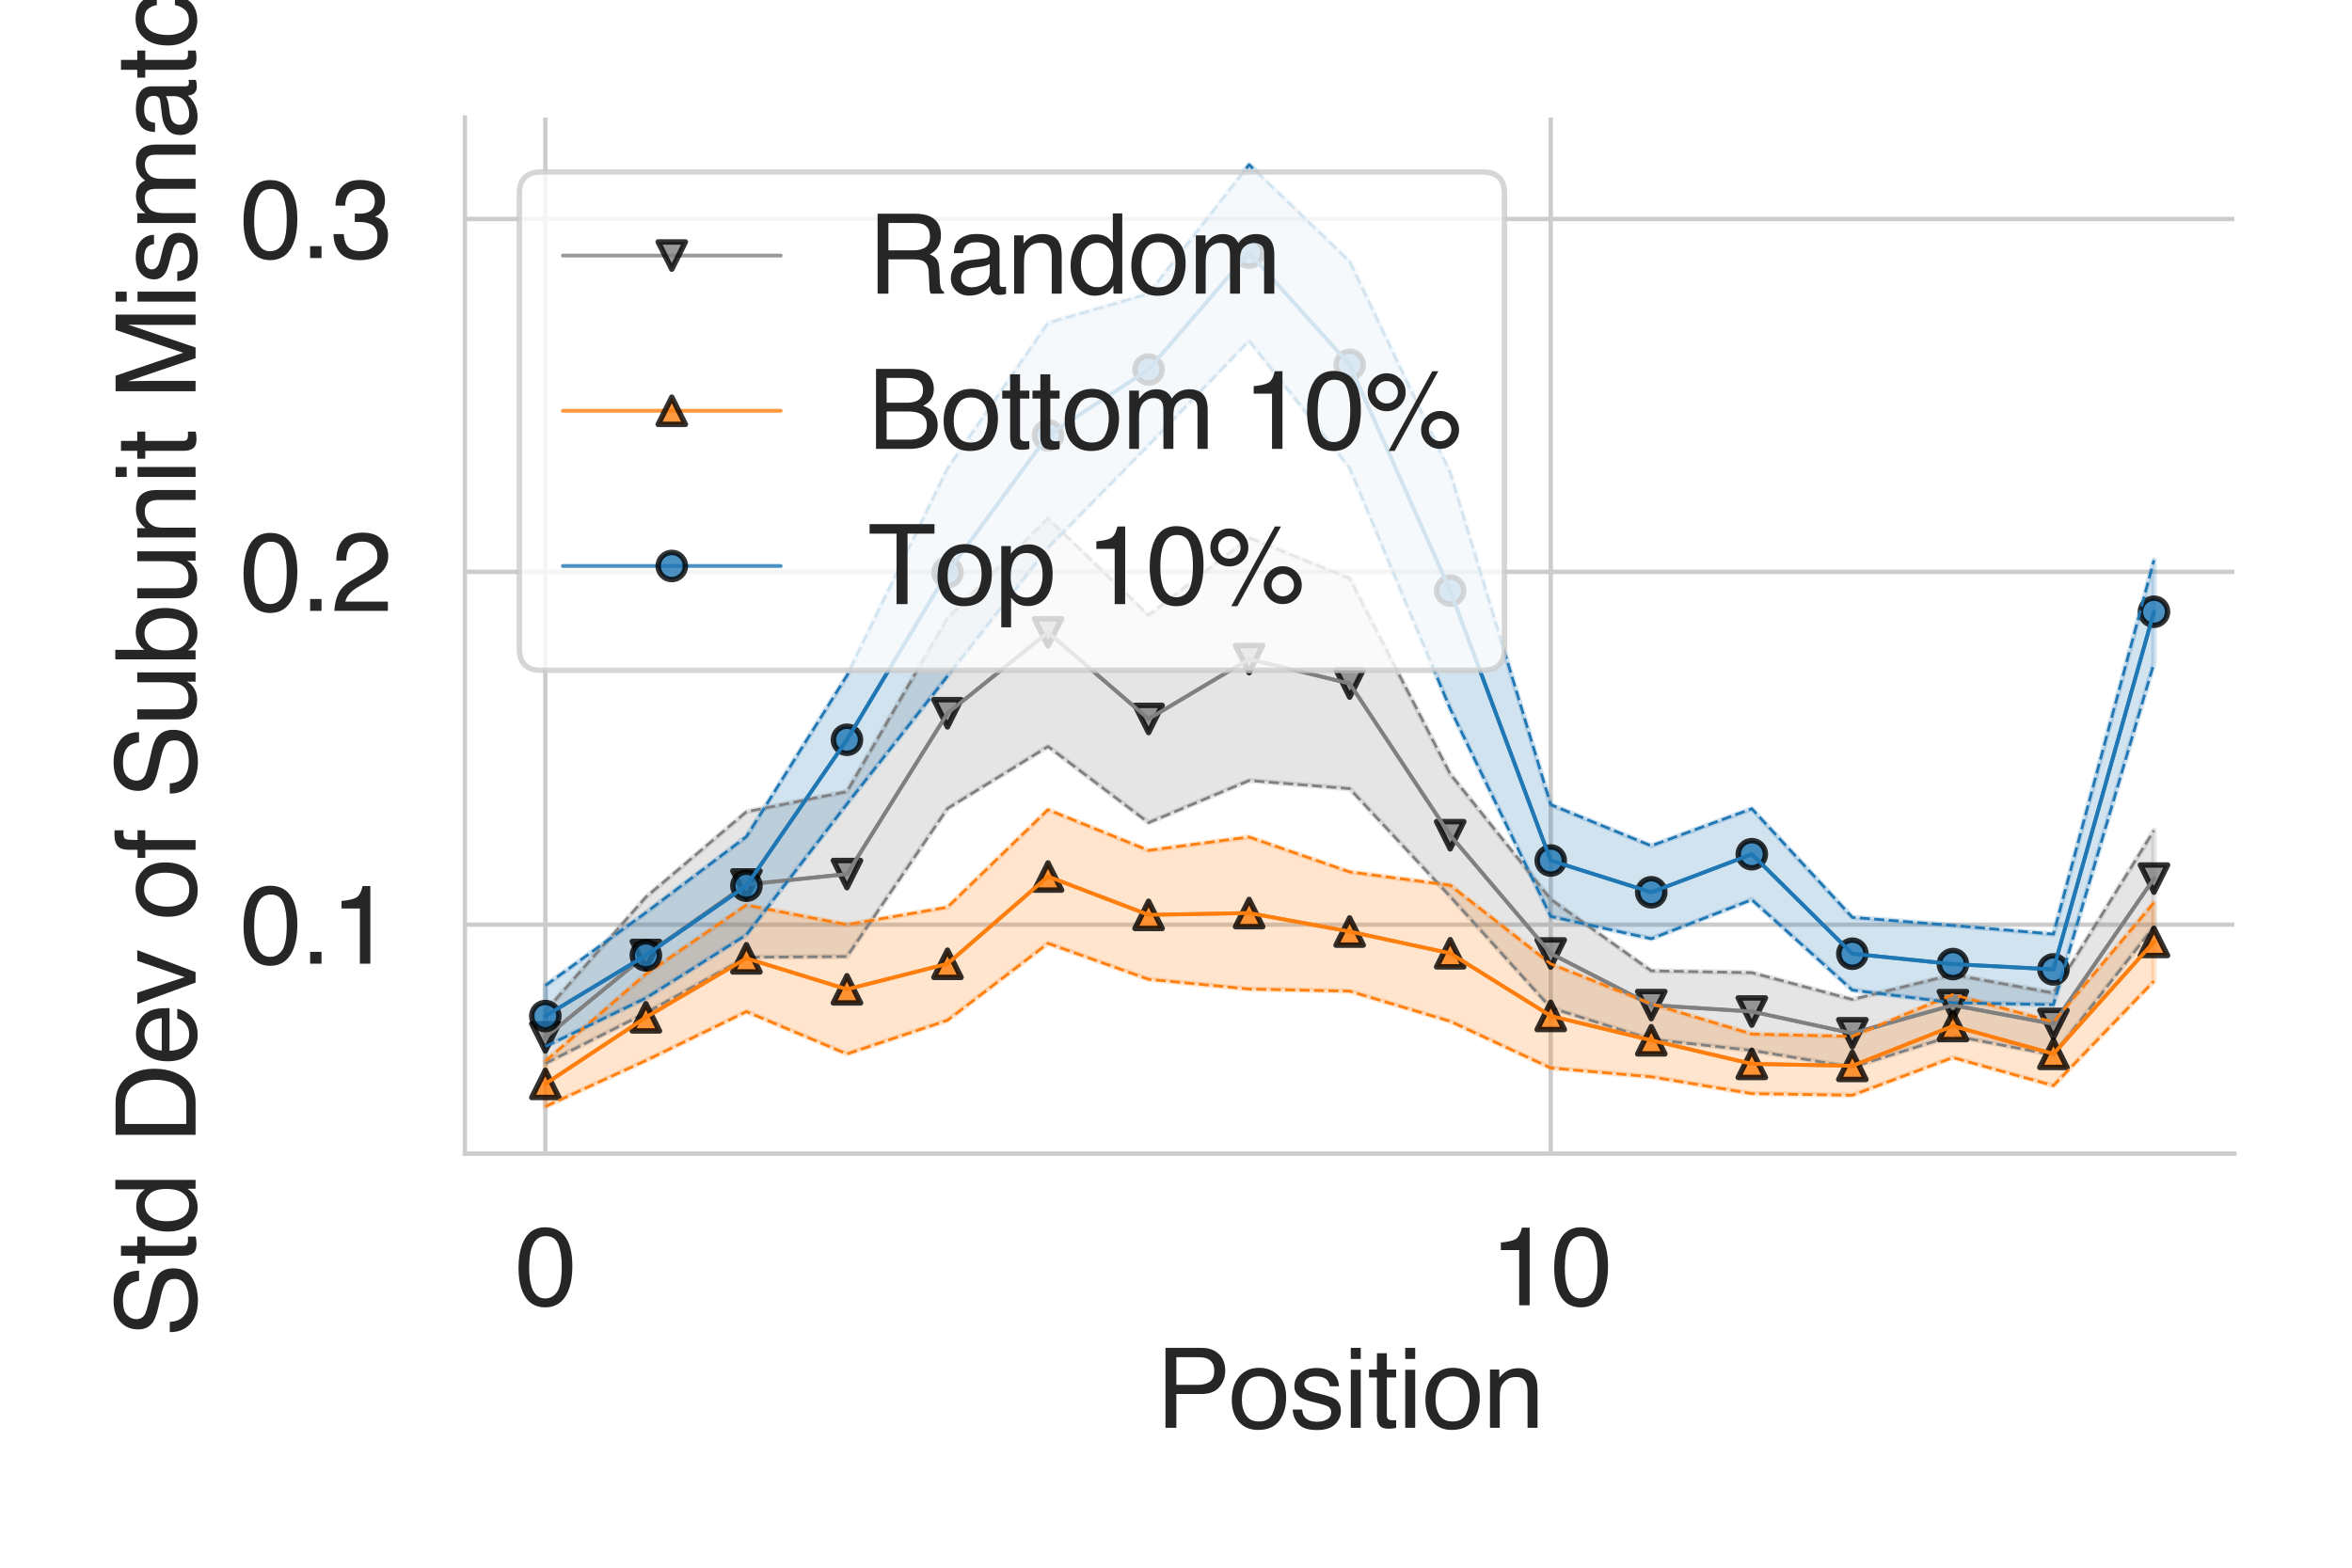 <?xml version="1.0" encoding="utf-8" standalone="no"?>
<!DOCTYPE svg PUBLIC "-//W3C//DTD SVG 1.1//EN"
  "http://www.w3.org/Graphics/SVG/1.1/DTD/svg11.dtd">
<svg height="288pt" version="1.1" viewBox="0 0 432 288" width="432pt" xmlns="http://www.w3.org/2000/svg" xmlns:xlink="http://www.w3.org/1999/xlink">
 <defs>
  <style type="text/css">*{stroke-linecap:butt;stroke-linejoin:round;}</style>
 </defs>
 <g id="figure_1">
  <g id="patch_1">
   <path d="M 0 288 
L 432 288 
L 432 0 
L 0 0 
z
" style="fill:#ffffff;"/>
  </g>
  <g id="axes_1">
   <g id="patch_2">
    <path d="M 85.39 211.94 
L 410.4 211.94 
L 410.4 21.6 
L 85.39 21.6 
z
" style="fill:#ffffff;"/>
   </g>
   <g id="matplotlib.axis_1">
    <g id="xtick_1">
     <g id="line2d_1">
      <path clip-path="url(#pc16268fd46)" d="M 100.163 211.94 
L 100.163 21.6 
" style="fill:none;stroke:#cccccc;stroke-linecap:round;stroke-width:0.8;"/>
     </g>
     <g id="text_1">
      <!-- 0 -->
      <g style="fill:#262626;" transform="translate(94.602 239.787)scale(0.2 -0.2)">
       <defs>
        <path d="M 1731 4475 
Q 2600 4475 2988 3759 
Q 3288 3206 3288 2244 
Q 3288 1331 3016 734 
Q 2622 -122 1728 -122 
Q 922 -122 528 578 
Q 200 1163 200 2147 
Q 200 2909 397 3456 
Q 766 4475 1731 4475 
z
M 1725 391 
Q 2163 391 2422 778 
Q 2681 1166 2681 2222 
Q 2681 2984 2493 3476 
Q 2306 3969 1766 3969 
Q 1269 3969 1039 3501 
Q 809 3034 809 2125 
Q 809 1441 956 1025 
Q 1181 391 1725 391 
z
" id="Helvetica-30" transform="scale(0.016)"/>
       </defs>
       <use xlink:href="#Helvetica-30"/>
      </g>
     </g>
    </g>
    <g id="xtick_2">
     <g id="line2d_2">
      <path clip-path="url(#pc16268fd46)" d="M 284.828 211.94 
L 284.828 21.6 
" style="fill:none;stroke:#cccccc;stroke-linecap:round;stroke-width:0.8;"/>
     </g>
     <g id="text_2">
      <!-- 10 -->
      <g style="fill:#262626;" transform="translate(273.706 239.787)scale(0.2 -0.2)">
       <defs>
        <path d="M 613 3169 
L 613 3600 
Q 1222 3659 1462 3798 
Q 1703 3938 1822 4456 
L 2266 4456 
L 2266 0 
L 1666 0 
L 1666 3169 
L 613 3169 
z
" id="Helvetica-31" transform="scale(0.016)"/>
       </defs>
       <use xlink:href="#Helvetica-31"/>
       <use x="55.615" xlink:href="#Helvetica-30"/>
      </g>
     </g>
    </g>
    <g id="text_3">
     <!-- Position -->
     <g style="fill:#262626;" transform="translate(212.32 262.303)scale(0.2 -0.2)">
      <defs>
       <path d="M 547 4591 
L 2613 4591 
Q 3225 4591 3600 4245 
Q 3975 3900 3975 3275 
Q 3975 2738 3640 2339 
Q 3306 1941 2613 1941 
L 1169 1941 
L 1169 0 
L 547 0 
L 547 4591 
z
M 3347 3272 
Q 3347 3778 2972 3959 
Q 2766 4056 2406 4056 
L 1169 4056 
L 1169 2466 
L 2406 2466 
Q 2825 2466 3086 2644 
Q 3347 2822 3347 3272 
z
" id="Helvetica-50" transform="scale(0.016)"/>
       <path d="M 1741 363 
Q 2300 363 2508 786 
Q 2716 1209 2716 1728 
Q 2716 2197 2566 2491 
Q 2328 2953 1747 2953 
Q 1231 2953 997 2559 
Q 763 2166 763 1609 
Q 763 1075 997 719 
Q 1231 363 1741 363 
z
M 1763 3444 
Q 2409 3444 2856 3012 
Q 3303 2581 3303 1744 
Q 3303 934 2909 406 
Q 2516 -122 1688 -122 
Q 997 -122 590 345 
Q 184 813 184 1600 
Q 184 2444 612 2944 
Q 1041 3444 1763 3444 
z
M 1744 3428 
L 1744 3428 
z
" id="Helvetica-6f" transform="scale(0.016)"/>
       <path d="M 747 1050 
Q 772 769 888 619 
Q 1100 347 1625 347 
Q 1938 347 2175 483 
Q 2413 619 2413 903 
Q 2413 1119 2222 1231 
Q 2100 1300 1741 1391 
L 1294 1503 
Q 866 1609 663 1741 
Q 300 1969 300 2372 
Q 300 2847 642 3140 
Q 984 3434 1563 3434 
Q 2319 3434 2653 2991 
Q 2863 2709 2856 2384 
L 2325 2384 
Q 2309 2575 2191 2731 
Q 1997 2953 1519 2953 
Q 1200 2953 1036 2831 
Q 872 2709 872 2509 
Q 872 2291 1088 2159 
Q 1213 2081 1456 2022 
L 1828 1931 
Q 2434 1784 2641 1647 
Q 2969 1431 2969 969 
Q 2969 522 2630 197 
Q 2291 -128 1597 -128 
Q 850 -128 539 211 
Q 228 550 206 1050 
L 747 1050 
z
M 1578 3428 
L 1578 3428 
z
" id="Helvetica-73" transform="scale(0.016)"/>
       <path d="M 413 3331 
L 984 3331 
L 984 0 
L 413 0 
L 413 3331 
z
M 413 4591 
L 984 4591 
L 984 3953 
L 413 3953 
L 413 4591 
z
" id="Helvetica-69" transform="scale(0.016)"/>
       <path d="M 525 4281 
L 1094 4281 
L 1094 3347 
L 1628 3347 
L 1628 2888 
L 1094 2888 
L 1094 703 
Q 1094 528 1213 469 
Q 1278 434 1431 434 
Q 1472 434 1519 436 
Q 1566 438 1628 444 
L 1628 0 
Q 1531 -28 1426 -40 
Q 1322 -53 1200 -53 
Q 806 -53 665 148 
Q 525 350 525 672 
L 525 2888 
L 72 2888 
L 72 3347 
L 525 3347 
L 525 4281 
z
" id="Helvetica-74" transform="scale(0.016)"/>
       <path d="M 413 3347 
L 947 3347 
L 947 2872 
Q 1184 3166 1450 3294 
Q 1716 3422 2041 3422 
Q 2753 3422 3003 2925 
Q 3141 2653 3141 2147 
L 3141 0 
L 2569 0 
L 2569 2109 
Q 2569 2416 2478 2603 
Q 2328 2916 1934 2916 
Q 1734 2916 1606 2875 
Q 1375 2806 1200 2600 
Q 1059 2434 1017 2257 
Q 975 2081 975 1753 
L 975 0 
L 413 0 
L 413 3347 
z
M 1734 3428 
L 1734 3428 
z
" id="Helvetica-6e" transform="scale(0.016)"/>
      </defs>
      <use xlink:href="#Helvetica-50"/>
      <use x="66.699" xlink:href="#Helvetica-6f"/>
      <use x="122.314" xlink:href="#Helvetica-73"/>
      <use x="172.314" xlink:href="#Helvetica-69"/>
      <use x="194.531" xlink:href="#Helvetica-74"/>
      <use x="222.314" xlink:href="#Helvetica-69"/>
      <use x="244.531" xlink:href="#Helvetica-6f"/>
      <use x="300.146" xlink:href="#Helvetica-6e"/>
     </g>
    </g>
   </g>
   <g id="matplotlib.axis_2">
    <g id="ytick_1">
     <g id="line2d_3">
      <path clip-path="url(#pc16268fd46)" d="M 85.39 169.866 
L 410.4 169.866 
" style="fill:none;stroke:#cccccc;stroke-linecap:round;stroke-width:0.8;"/>
     </g>
     <g id="text_4">
      <!-- 0.1 -->
      <g style="fill:#262626;" transform="translate(44.09 177.04)scale(0.2 -0.2)">
       <defs>
        <path d="M 547 681 
L 1200 681 
L 1200 0 
L 547 0 
L 547 681 
z
" id="Helvetica-2e" transform="scale(0.016)"/>
       </defs>
       <use xlink:href="#Helvetica-30"/>
       <use x="55.615" xlink:href="#Helvetica-2e"/>
       <use x="83.398" xlink:href="#Helvetica-31"/>
      </g>
     </g>
    </g>
    <g id="ytick_2">
     <g id="line2d_4">
      <path clip-path="url(#pc16268fd46)" d="M 85.39 105.048 
L 410.4 105.048 
" style="fill:none;stroke:#cccccc;stroke-linecap:round;stroke-width:0.8;"/>
     </g>
     <g id="text_5">
      <!-- 0.2 -->
      <g style="fill:#262626;" transform="translate(44.09 112.221)scale(0.2 -0.2)">
       <defs>
        <path d="M 200 0 
Q 231 578 439 1006 
Q 647 1434 1250 1784 
L 1850 2131 
Q 2253 2366 2416 2531 
Q 2672 2791 2672 3125 
Q 2672 3516 2437 3745 
Q 2203 3975 1813 3975 
Q 1234 3975 1013 3538 
Q 894 3303 881 2888 
L 309 2888 
Q 319 3472 525 3841 
Q 891 4491 1816 4491 
Q 2584 4491 2939 4075 
Q 3294 3659 3294 3150 
Q 3294 2613 2916 2231 
Q 2697 2009 2131 1694 
L 1703 1456 
Q 1397 1288 1222 1134 
Q 909 863 828 531 
L 3272 531 
L 3272 0 
L 200 0 
z
" id="Helvetica-32" transform="scale(0.016)"/>
       </defs>
       <use xlink:href="#Helvetica-30"/>
       <use x="55.615" xlink:href="#Helvetica-2e"/>
       <use x="83.398" xlink:href="#Helvetica-32"/>
      </g>
     </g>
    </g>
    <g id="ytick_3">
     <g id="line2d_5">
      <path clip-path="url(#pc16268fd46)" d="M 85.39 40.23 
L 410.4 40.23 
" style="fill:none;stroke:#cccccc;stroke-linecap:round;stroke-width:0.8;"/>
     </g>
     <g id="text_6">
      <!-- 0.3 -->
      <g style="fill:#262626;" transform="translate(44.09 47.403)scale(0.2 -0.2)">
       <defs>
        <path d="M 1663 -122 
Q 869 -122 511 314 
Q 153 750 153 1375 
L 741 1375 
Q 778 941 903 744 
Q 1122 391 1694 391 
Q 2138 391 2406 628 
Q 2675 866 2675 1241 
Q 2675 1703 2392 1887 
Q 2109 2072 1606 2072 
Q 1550 2072 1492 2070 
Q 1434 2069 1375 2066 
L 1375 2563 
Q 1463 2553 1522 2550 
Q 1581 2547 1650 2547 
Q 1966 2547 2169 2647 
Q 2525 2822 2525 3272 
Q 2525 3606 2287 3787 
Q 2050 3969 1734 3969 
Q 1172 3969 956 3594 
Q 838 3388 822 3006 
L 266 3006 
Q 266 3506 466 3856 
Q 809 4481 1675 4481 
Q 2359 4481 2734 4176 
Q 3109 3872 3109 3294 
Q 3109 2881 2888 2625 
Q 2750 2466 2531 2375 
Q 2884 2278 3082 2001 
Q 3281 1725 3281 1325 
Q 3281 684 2859 281 
Q 2438 -122 1663 -122 
z
" id="Helvetica-33" transform="scale(0.016)"/>
       </defs>
       <use xlink:href="#Helvetica-30"/>
       <use x="55.615" xlink:href="#Helvetica-2e"/>
       <use x="83.398" xlink:href="#Helvetica-33"/>
      </g>
     </g>
    </g>
    <g id="text_7">
     <!-- Std Dev of Subunit Mismatch -->
     <g style="fill:#262626;" transform="translate(35.921 245.709)rotate(-90)scale(0.2 -0.2)">
      <defs>
       <path d="M 894 1481 
Q 916 1091 1078 847 
Q 1388 391 2169 391 
Q 2519 391 2806 491 
Q 3363 684 3363 1184 
Q 3363 1559 3128 1719 
Q 2891 1875 2384 1991 
L 1763 2131 
Q 1153 2269 900 2434 
Q 463 2722 463 3294 
Q 463 3913 891 4309 
Q 1319 4706 2103 4706 
Q 2825 4706 3329 4357 
Q 3834 4009 3834 3244 
L 3250 3244 
Q 3203 3613 3050 3809 
Q 2766 4169 2084 4169 
Q 1534 4169 1293 3937 
Q 1053 3706 1053 3400 
Q 1053 3063 1334 2906 
Q 1519 2806 2169 2656 
L 2813 2509 
Q 3278 2403 3531 2219 
Q 3969 1897 3969 1284 
Q 3969 522 3414 194 
Q 2859 -134 2125 -134 
Q 1269 -134 784 303 
Q 300 738 309 1481 
L 894 1481 
z
M 2150 4716 
L 2150 4716 
z
" id="Helvetica-53" transform="scale(0.016)"/>
       <path d="M 769 1634 
Q 769 1097 997 734 
Q 1225 372 1728 372 
Q 2119 372 2370 708 
Q 2622 1044 2622 1672 
Q 2622 2306 2362 2611 
Q 2103 2916 1722 2916 
Q 1297 2916 1033 2591 
Q 769 2266 769 1634 
z
M 1616 3406 
Q 2000 3406 2259 3244 
Q 2409 3150 2600 2916 
L 2600 4606 
L 3141 4606 
L 3141 0 
L 2634 0 
L 2634 466 
Q 2438 156 2169 18 
Q 1900 -119 1553 -119 
Q 994 -119 584 351 
Q 175 822 175 1603 
Q 175 2334 548 2870 
Q 922 3406 1616 3406 
z
" id="Helvetica-64" transform="scale(0.016)"/>
       <path id="Helvetica-20" transform="scale(0.016)"/>
       <path d="M 2250 531 
Q 2566 531 2769 597 
Q 3131 719 3363 1066 
Q 3547 1344 3628 1778 
Q 3675 2038 3675 2259 
Q 3675 3113 3336 3584 
Q 2997 4056 2244 4056 
L 1141 4056 
L 1141 531 
L 2250 531 
z
M 516 4591 
L 2375 4591 
Q 3322 4591 3844 3919 
Q 4309 3313 4309 2366 
Q 4309 1634 4034 1044 
Q 3550 0 2369 0 
L 516 0 
L 516 4591 
z
" id="Helvetica-44" transform="scale(0.016)"/>
       <path d="M 1806 3422 
Q 2163 3422 2497 3255 
Q 2831 3088 3006 2822 
Q 3175 2569 3231 2231 
Q 3281 2000 3281 1494 
L 828 1494 
Q 844 984 1069 676 
Q 1294 369 1766 369 
Q 2206 369 2469 659 
Q 2619 828 2681 1050 
L 3234 1050 
Q 3213 866 3089 639 
Q 2966 413 2813 269 
Q 2556 19 2178 -69 
Q 1975 -119 1719 -119 
Q 1094 -119 659 336 
Q 225 791 225 1609 
Q 225 2416 662 2919 
Q 1100 3422 1806 3422 
z
M 2703 1941 
Q 2669 2306 2544 2525 
Q 2313 2931 1772 2931 
Q 1384 2931 1121 2651 
Q 859 2372 844 1941 
L 2703 1941 
z
M 1753 3428 
L 1753 3428 
z
" id="Helvetica-65" transform="scale(0.016)"/>
       <path d="M 688 3347 
L 1581 622 
L 2516 3347 
L 3131 3347 
L 1869 0 
L 1269 0 
L 34 3347 
L 688 3347 
z
" id="Helvetica-76" transform="scale(0.016)"/>
       <path d="M 553 3856 
Q 566 4206 675 4369 
Q 872 4656 1434 4656 
Q 1488 4656 1544 4653 
Q 1600 4650 1672 4644 
L 1672 4131 
Q 1584 4138 1545 4139 
Q 1506 4141 1472 4141 
Q 1216 4141 1166 4008 
Q 1116 3875 1116 3331 
L 1672 3331 
L 1672 2888 
L 1109 2888 
L 1109 0 
L 553 0 
L 553 2888 
L 88 2888 
L 88 3331 
L 553 3331 
L 553 3856 
z
" id="Helvetica-66" transform="scale(0.016)"/>
       <path d="M 975 3347 
L 975 1125 
Q 975 869 1056 706 
Q 1206 406 1616 406 
Q 2203 406 2416 931 
Q 2531 1213 2531 1703 
L 2531 3347 
L 3094 3347 
L 3094 0 
L 2563 0 
L 2569 494 
Q 2459 303 2297 172 
Q 1975 -91 1516 -91 
Q 800 -91 541 388 
Q 400 644 400 1072 
L 400 3347 
L 975 3347 
z
M 1747 3428 
L 1747 3428 
z
" id="Helvetica-75" transform="scale(0.016)"/>
       <path d="M 369 4606 
L 916 4606 
L 916 2941 
Q 1100 3181 1356 3307 
Q 1613 3434 1913 3434 
Q 2538 3434 2927 3004 
Q 3316 2575 3316 1738 
Q 3316 944 2931 419 
Q 2547 -106 1866 -106 
Q 1484 -106 1222 78 
Q 1066 188 888 428 
L 888 0 
L 369 0 
L 369 4606 
z
M 1831 391 
Q 2288 391 2514 753 
Q 2741 1116 2741 1709 
Q 2741 2238 2514 2584 
Q 2288 2931 1847 2931 
Q 1463 2931 1173 2647 
Q 884 2363 884 1709 
Q 884 1238 1003 944 
Q 1225 391 1831 391 
z
" id="Helvetica-62" transform="scale(0.016)"/>
       <path d="M 472 4591 
L 1363 4591 
L 2681 709 
L 3991 4591 
L 4872 4591 
L 4872 0 
L 4281 0 
L 4281 2709 
Q 4281 2850 4287 3175 
Q 4294 3500 4294 3872 
L 2984 0 
L 2369 0 
L 1050 3872 
L 1050 3731 
Q 1050 3563 1058 3217 
Q 1066 2872 1066 2709 
L 1066 0 
L 472 0 
L 472 4591 
z
" id="Helvetica-4d" transform="scale(0.016)"/>
       <path d="M 413 3347 
L 969 3347 
L 969 2872 
Q 1169 3119 1331 3231 
Q 1609 3422 1963 3422 
Q 2363 3422 2606 3225 
Q 2744 3113 2856 2894 
Q 3044 3163 3297 3292 
Q 3550 3422 3866 3422 
Q 4541 3422 4784 2934 
Q 4916 2672 4916 2228 
L 4916 0 
L 4331 0 
L 4331 2325 
Q 4331 2659 4164 2784 
Q 3997 2909 3756 2909 
Q 3425 2909 3186 2687 
Q 2947 2466 2947 1947 
L 2947 0 
L 2375 0 
L 2375 2184 
Q 2375 2525 2294 2681 
Q 2166 2916 1816 2916 
Q 1497 2916 1236 2669 
Q 975 2422 975 1775 
L 975 0 
L 413 0 
L 413 3347 
z
" id="Helvetica-6d" transform="scale(0.016)"/>
       <path d="M 844 891 
Q 844 647 1022 506 
Q 1200 366 1444 366 
Q 1741 366 2019 503 
Q 2488 731 2488 1250 
L 2488 1703 
Q 2384 1638 2221 1594 
Q 2059 1550 1903 1531 
L 1563 1488 
Q 1256 1447 1103 1359 
Q 844 1213 844 891 
z
M 2206 2028 
Q 2400 2053 2466 2191 
Q 2503 2266 2503 2406 
Q 2503 2694 2298 2823 
Q 2094 2953 1713 2953 
Q 1272 2953 1088 2716 
Q 984 2584 953 2325 
L 428 2325 
Q 444 2944 830 3186 
Q 1216 3428 1725 3428 
Q 2316 3428 2684 3203 
Q 3050 2978 3050 2503 
L 3050 575 
Q 3050 488 3086 434 
Q 3122 381 3238 381 
Q 3275 381 3322 386 
Q 3369 391 3422 400 
L 3422 -16 
Q 3291 -53 3222 -62 
Q 3153 -72 3034 -72 
Q 2744 -72 2613 134 
Q 2544 244 2516 444 
Q 2344 219 2022 53 
Q 1700 -113 1313 -113 
Q 847 -113 551 170 
Q 256 453 256 878 
Q 256 1344 547 1600 
Q 838 1856 1309 1916 
L 2206 2028 
z
M 1741 3428 
L 1741 3428 
z
" id="Helvetica-61" transform="scale(0.016)"/>
       <path d="M 1703 3444 
Q 2269 3444 2623 3169 
Q 2978 2894 3050 2222 
L 2503 2222 
Q 2453 2531 2275 2736 
Q 2097 2941 1703 2941 
Q 1166 2941 934 2416 
Q 784 2075 784 1575 
Q 784 1072 996 728 
Q 1209 384 1666 384 
Q 2016 384 2220 598 
Q 2425 813 2503 1184 
L 3050 1184 
Q 2956 519 2581 211 
Q 2206 -97 1622 -97 
Q 966 -97 575 383 
Q 184 863 184 1581 
Q 184 2463 612 2953 
Q 1041 3444 1703 3444 
z
M 1616 3428 
L 1616 3428 
z
" id="Helvetica-63" transform="scale(0.016)"/>
       <path d="M 413 4606 
L 975 4606 
L 975 2894 
Q 1175 3147 1334 3250 
Q 1606 3428 2013 3428 
Q 2741 3428 3000 2919 
Q 3141 2641 3141 2147 
L 3141 0 
L 2563 0 
L 2563 2109 
Q 2563 2478 2469 2650 
Q 2316 2925 1894 2925 
Q 1544 2925 1259 2684 
Q 975 2444 975 1775 
L 975 0 
L 413 0 
L 413 4606 
z
" id="Helvetica-68" transform="scale(0.016)"/>
      </defs>
      <use xlink:href="#Helvetica-53"/>
      <use x="66.699" xlink:href="#Helvetica-74"/>
      <use x="94.482" xlink:href="#Helvetica-64"/>
      <use x="150.098" xlink:href="#Helvetica-20"/>
      <use x="177.881" xlink:href="#Helvetica-44"/>
      <use x="250.098" xlink:href="#Helvetica-65"/>
      <use x="305.713" xlink:href="#Helvetica-76"/>
      <use x="355.713" xlink:href="#Helvetica-20"/>
      <use x="383.496" xlink:href="#Helvetica-6f"/>
      <use x="439.111" xlink:href="#Helvetica-66"/>
      <use x="466.895" xlink:href="#Helvetica-20"/>
      <use x="494.678" xlink:href="#Helvetica-53"/>
      <use x="561.377" xlink:href="#Helvetica-75"/>
      <use x="616.992" xlink:href="#Helvetica-62"/>
      <use x="672.607" xlink:href="#Helvetica-75"/>
      <use x="728.223" xlink:href="#Helvetica-6e"/>
      <use x="783.838" xlink:href="#Helvetica-69"/>
      <use x="806.055" xlink:href="#Helvetica-74"/>
      <use x="833.838" xlink:href="#Helvetica-20"/>
      <use x="861.621" xlink:href="#Helvetica-4d"/>
      <use x="944.922" xlink:href="#Helvetica-69"/>
      <use x="967.139" xlink:href="#Helvetica-73"/>
      <use x="1017.139" xlink:href="#Helvetica-6d"/>
      <use x="1100.439" xlink:href="#Helvetica-61"/>
      <use x="1156.055" xlink:href="#Helvetica-74"/>
      <use x="1183.838" xlink:href="#Helvetica-63"/>
      <use x="1233.838" xlink:href="#Helvetica-68"/>
     </g>
    </g>
   </g>
   <g id="PolyCollection_1">
    <defs>
     <path d="M 100.163 -102.227 
L 100.163 -92.622 
L 118.63 -101.917 
L 137.096 -112.144 
L 155.563 -112.269 
L 174.029 -139.469 
L 192.496 -150.861 
L 210.962 -136.862 
L 229.429 -144.608 
L 247.895 -143.116 
L 266.361 -123.302 
L 284.828 -102.859 
L 303.294 -97.065 
L 321.761 -95.03 
L 340.227 -91.956 
L 358.694 -97.733 
L 377.16 -94.2 
L 395.627 -117.752 
L 395.627 -135.435 
L 395.627 -135.435 
L 377.16 -105.574 
L 358.694 -108.957 
L 340.227 -104.385 
L 321.761 -109.31 
L 303.294 -109.646 
L 284.828 -122.796 
L 266.361 -145.807 
L 247.895 -181.748 
L 229.429 -189.214 
L 210.962 -174.972 
L 192.496 -192.768 
L 174.029 -174.46 
L 155.563 -142.572 
L 137.096 -138.868 
L 118.63 -123.188 
L 100.163 -102.227 
z
" id="m6cf6576890" style="stroke:#808080;stroke-opacity:0.2;"/>
    </defs>
    <g clip-path="url(#pc16268fd46)">
     <use style="fill:#808080;fill-opacity:0.2;stroke:#808080;stroke-opacity:0.2;" x="0" xlink:href="#m6cf6576890" y="288"/>
    </g>
   </g>
   <g id="PolyCollection_2">
    <defs>
     <path d="M 100.163 -93.048 
L 100.163 -84.712 
L 118.63 -93.164 
L 137.096 -102.158 
L 155.563 -94.375 
L 174.029 -100.558 
L 192.496 -114.698 
L 210.962 -108.092 
L 229.429 -106.3 
L 247.895 -105.911 
L 266.361 -100.378 
L 284.828 -91.797 
L 303.294 -90.18 
L 321.761 -87.092 
L 340.227 -86.793 
L 358.694 -93.717 
L 377.16 -88.555 
L 395.627 -107.759 
L 395.627 -122.174 
L 395.627 -122.174 
L 377.16 -100.242 
L 358.694 -105.305 
L 340.227 -97.595 
L 321.761 -98.032 
L 303.294 -103.599 
L 284.828 -110.932 
L 266.361 -125.371 
L 247.895 -127.823 
L 229.429 -134.235 
L 210.962 -131.774 
L 192.496 -139.255 
L 174.029 -121.333 
L 155.563 -118.13 
L 137.096 -121.737 
L 118.63 -109.045 
L 100.163 -93.048 
z
" id="m5300de7e59" style="stroke:#ff7f0e;stroke-opacity:0.2;"/>
    </defs>
    <g clip-path="url(#pc16268fd46)">
     <use style="fill:#ff7f0e;fill-opacity:0.2;stroke:#ff7f0e;stroke-opacity:0.2;" x="0" xlink:href="#m5300de7e59" y="288"/>
    </g>
   </g>
   <g id="PolyCollection_3">
    <defs>
     <path d="M 100.163 -106.941 
L 100.163 -95.741 
L 118.63 -104.642 
L 137.096 -116.265 
L 155.563 -140.298 
L 174.029 -163.793 
L 192.496 -187.396 
L 210.962 -206.21 
L 229.429 -225.416 
L 247.895 -202.023 
L 266.361 -157.808 
L 284.828 -119.639 
L 303.294 -115.542 
L 321.761 -122.716 
L 340.227 -106.107 
L 358.694 -103.786 
L 377.16 -103.434 
L 395.627 -166.156 
L 395.627 -185.076 
L 395.627 -185.076 
L 377.16 -116.392 
L 358.694 -117.992 
L 340.227 -119.475 
L 321.761 -139.431 
L 303.294 -132.616 
L 284.828 -140.181 
L 266.361 -201.196 
L 247.895 -239.962 
L 229.429 -257.748 
L 210.962 -234.027 
L 192.496 -228.666 
L 174.029 -201.936 
L 155.563 -163.893 
L 137.096 -134.299 
L 118.63 -120.342 
L 100.163 -106.941 
z
" id="m8c83bae13a" style="stroke:#1f77b4;stroke-opacity:0.2;"/>
    </defs>
    <g clip-path="url(#pc16268fd46)">
     <use style="fill:#1f77b4;fill-opacity:0.2;stroke:#1f77b4;stroke-opacity:0.2;" x="0" xlink:href="#m8c83bae13a" y="288"/>
    </g>
   </g>
   <g id="line2d_6">
    <path clip-path="url(#pc16268fd46)" d="M 100.163 190.575 
L 118.63 175.447 
L 137.096 162.494 
L 155.563 160.58 
L 174.029 131.035 
L 192.496 116.185 
L 210.962 132.083 
L 229.429 121.089 
L 247.895 125.568 
L 266.361 153.445 
L 284.828 175.172 
L 303.294 184.644 
L 321.761 185.83 
L 340.227 189.83 
L 358.694 184.655 
L 377.16 188.113 
L 395.627 161.407 
" style="fill:none;stroke:#808080;stroke-linecap:round;stroke-opacity:0.8;stroke-width:0.7;"/>
    <defs>
     <path d="M -0 2.5 
L 2.5 -2.5 
L -2.5 -2.5 
z
" id="me0cdc81df2" style="stroke:#000000;stroke-linejoin:miter;stroke-opacity:0.8;"/>
    </defs>
    <g clip-path="url(#pc16268fd46)">
     <use style="fill:#808080;fill-opacity:0.8;stroke:#000000;stroke-linejoin:miter;stroke-opacity:0.8;" x="100.163" xlink:href="#me0cdc81df2" y="190.575"/>
     <use style="fill:#808080;fill-opacity:0.8;stroke:#000000;stroke-linejoin:miter;stroke-opacity:0.8;" x="118.63" xlink:href="#me0cdc81df2" y="175.447"/>
     <use style="fill:#808080;fill-opacity:0.8;stroke:#000000;stroke-linejoin:miter;stroke-opacity:0.8;" x="137.096" xlink:href="#me0cdc81df2" y="162.494"/>
     <use style="fill:#808080;fill-opacity:0.8;stroke:#000000;stroke-linejoin:miter;stroke-opacity:0.8;" x="155.563" xlink:href="#me0cdc81df2" y="160.58"/>
     <use style="fill:#808080;fill-opacity:0.8;stroke:#000000;stroke-linejoin:miter;stroke-opacity:0.8;" x="174.029" xlink:href="#me0cdc81df2" y="131.035"/>
     <use style="fill:#808080;fill-opacity:0.8;stroke:#000000;stroke-linejoin:miter;stroke-opacity:0.8;" x="192.496" xlink:href="#me0cdc81df2" y="116.185"/>
     <use style="fill:#808080;fill-opacity:0.8;stroke:#000000;stroke-linejoin:miter;stroke-opacity:0.8;" x="210.962" xlink:href="#me0cdc81df2" y="132.083"/>
     <use style="fill:#808080;fill-opacity:0.8;stroke:#000000;stroke-linejoin:miter;stroke-opacity:0.8;" x="229.429" xlink:href="#me0cdc81df2" y="121.089"/>
     <use style="fill:#808080;fill-opacity:0.8;stroke:#000000;stroke-linejoin:miter;stroke-opacity:0.8;" x="247.895" xlink:href="#me0cdc81df2" y="125.568"/>
     <use style="fill:#808080;fill-opacity:0.8;stroke:#000000;stroke-linejoin:miter;stroke-opacity:0.8;" x="266.361" xlink:href="#me0cdc81df2" y="153.445"/>
     <use style="fill:#808080;fill-opacity:0.8;stroke:#000000;stroke-linejoin:miter;stroke-opacity:0.8;" x="284.828" xlink:href="#me0cdc81df2" y="175.172"/>
     <use style="fill:#808080;fill-opacity:0.8;stroke:#000000;stroke-linejoin:miter;stroke-opacity:0.8;" x="303.294" xlink:href="#me0cdc81df2" y="184.644"/>
     <use style="fill:#808080;fill-opacity:0.8;stroke:#000000;stroke-linejoin:miter;stroke-opacity:0.8;" x="321.761" xlink:href="#me0cdc81df2" y="185.83"/>
     <use style="fill:#808080;fill-opacity:0.8;stroke:#000000;stroke-linejoin:miter;stroke-opacity:0.8;" x="340.227" xlink:href="#me0cdc81df2" y="189.83"/>
     <use style="fill:#808080;fill-opacity:0.8;stroke:#000000;stroke-linejoin:miter;stroke-opacity:0.8;" x="358.694" xlink:href="#me0cdc81df2" y="184.655"/>
     <use style="fill:#808080;fill-opacity:0.8;stroke:#000000;stroke-linejoin:miter;stroke-opacity:0.8;" x="377.16" xlink:href="#me0cdc81df2" y="188.113"/>
     <use style="fill:#808080;fill-opacity:0.8;stroke:#000000;stroke-linejoin:miter;stroke-opacity:0.8;" x="395.627" xlink:href="#me0cdc81df2" y="161.407"/>
    </g>
   </g>
   <g id="line2d_7">
    <path clip-path="url(#pc16268fd46)" d="M 100.163 190.575 
L 118.63 175.447 
L 137.096 162.494 
L 155.563 160.58 
L 174.029 131.035 
L 192.496 116.185 
L 210.962 132.083 
L 229.429 121.089 
L 247.895 125.568 
L 266.361 153.445 
L 284.828 175.172 
L 303.294 184.644 
L 321.761 185.83 
L 340.227 189.83 
L 358.694 184.655 
L 377.16 188.113 
L 395.627 161.407 
" style="fill:none;stroke:#808080;stroke-linecap:round;stroke-width:0.7;"/>
   </g>
   <g id="line2d_8">
    <path clip-path="url(#pc16268fd46)" d="M 100.163 195.378 
L 118.63 186.083 
L 137.096 175.856 
L 155.563 175.731 
L 174.029 148.531 
L 192.496 137.139 
L 210.962 151.138 
L 229.429 143.392 
L 247.895 144.884 
L 266.361 164.698 
L 284.828 185.141 
L 303.294 190.935 
L 321.761 192.97 
L 340.227 196.044 
L 358.694 190.267 
L 377.16 193.8 
L 395.627 170.248 
" style="fill:none;stroke:#808080;stroke-dasharray:1.85,0.8;stroke-dashoffset:0;stroke-width:0.5;"/>
   </g>
   <g id="line2d_9">
    <path clip-path="url(#pc16268fd46)" d="M 100.163 185.773 
L 118.63 164.812 
L 137.096 149.132 
L 155.563 145.428 
L 174.029 113.54 
L 192.496 95.232 
L 210.962 113.028 
L 229.429 98.786 
L 247.895 106.252 
L 266.361 142.193 
L 284.828 165.204 
L 303.294 178.354 
L 321.761 178.69 
L 340.227 183.615 
L 358.694 179.043 
L 377.16 182.426 
L 395.627 152.565 
" style="fill:none;stroke:#808080;stroke-dasharray:1.85,0.8;stroke-dashoffset:0;stroke-width:0.5;"/>
   </g>
   <g id="line2d_10">
    <path clip-path="url(#pc16268fd46)" d="M 100.163 199.12 
L 118.63 186.895 
L 137.096 176.053 
L 155.563 181.747 
L 174.029 177.054 
L 192.496 161.023 
L 210.962 168.067 
L 229.429 167.732 
L 247.895 171.133 
L 266.361 175.125 
L 284.828 186.636 
L 303.294 191.11 
L 321.761 195.438 
L 340.227 195.806 
L 358.694 188.489 
L 377.16 193.601 
L 395.627 173.033 
" style="fill:none;stroke:#ff7f0e;stroke-linecap:round;stroke-opacity:0.8;stroke-width:0.7;"/>
    <defs>
     <path d="M 0 -2.5 
L -2.5 2.5 
L 2.5 2.5 
z
" id="mc966978db1" style="stroke:#000000;stroke-linejoin:miter;stroke-opacity:0.8;"/>
    </defs>
    <g clip-path="url(#pc16268fd46)">
     <use style="fill:#ff7f0e;fill-opacity:0.8;stroke:#000000;stroke-linejoin:miter;stroke-opacity:0.8;" x="100.163" xlink:href="#mc966978db1" y="199.12"/>
     <use style="fill:#ff7f0e;fill-opacity:0.8;stroke:#000000;stroke-linejoin:miter;stroke-opacity:0.8;" x="118.63" xlink:href="#mc966978db1" y="186.895"/>
     <use style="fill:#ff7f0e;fill-opacity:0.8;stroke:#000000;stroke-linejoin:miter;stroke-opacity:0.8;" x="137.096" xlink:href="#mc966978db1" y="176.053"/>
     <use style="fill:#ff7f0e;fill-opacity:0.8;stroke:#000000;stroke-linejoin:miter;stroke-opacity:0.8;" x="155.563" xlink:href="#mc966978db1" y="181.747"/>
     <use style="fill:#ff7f0e;fill-opacity:0.8;stroke:#000000;stroke-linejoin:miter;stroke-opacity:0.8;" x="174.029" xlink:href="#mc966978db1" y="177.054"/>
     <use style="fill:#ff7f0e;fill-opacity:0.8;stroke:#000000;stroke-linejoin:miter;stroke-opacity:0.8;" x="192.496" xlink:href="#mc966978db1" y="161.023"/>
     <use style="fill:#ff7f0e;fill-opacity:0.8;stroke:#000000;stroke-linejoin:miter;stroke-opacity:0.8;" x="210.962" xlink:href="#mc966978db1" y="168.067"/>
     <use style="fill:#ff7f0e;fill-opacity:0.8;stroke:#000000;stroke-linejoin:miter;stroke-opacity:0.8;" x="229.429" xlink:href="#mc966978db1" y="167.732"/>
     <use style="fill:#ff7f0e;fill-opacity:0.8;stroke:#000000;stroke-linejoin:miter;stroke-opacity:0.8;" x="247.895" xlink:href="#mc966978db1" y="171.133"/>
     <use style="fill:#ff7f0e;fill-opacity:0.8;stroke:#000000;stroke-linejoin:miter;stroke-opacity:0.8;" x="266.361" xlink:href="#mc966978db1" y="175.125"/>
     <use style="fill:#ff7f0e;fill-opacity:0.8;stroke:#000000;stroke-linejoin:miter;stroke-opacity:0.8;" x="284.828" xlink:href="#mc966978db1" y="186.636"/>
     <use style="fill:#ff7f0e;fill-opacity:0.8;stroke:#000000;stroke-linejoin:miter;stroke-opacity:0.8;" x="303.294" xlink:href="#mc966978db1" y="191.11"/>
     <use style="fill:#ff7f0e;fill-opacity:0.8;stroke:#000000;stroke-linejoin:miter;stroke-opacity:0.8;" x="321.761" xlink:href="#mc966978db1" y="195.438"/>
     <use style="fill:#ff7f0e;fill-opacity:0.8;stroke:#000000;stroke-linejoin:miter;stroke-opacity:0.8;" x="340.227" xlink:href="#mc966978db1" y="195.806"/>
     <use style="fill:#ff7f0e;fill-opacity:0.8;stroke:#000000;stroke-linejoin:miter;stroke-opacity:0.8;" x="358.694" xlink:href="#mc966978db1" y="188.489"/>
     <use style="fill:#ff7f0e;fill-opacity:0.8;stroke:#000000;stroke-linejoin:miter;stroke-opacity:0.8;" x="377.16" xlink:href="#mc966978db1" y="193.601"/>
     <use style="fill:#ff7f0e;fill-opacity:0.8;stroke:#000000;stroke-linejoin:miter;stroke-opacity:0.8;" x="395.627" xlink:href="#mc966978db1" y="173.033"/>
    </g>
   </g>
   <g id="line2d_11">
    <path clip-path="url(#pc16268fd46)" d="M 100.163 199.12 
L 118.63 186.895 
L 137.096 176.053 
L 155.563 181.747 
L 174.029 177.054 
L 192.496 161.023 
L 210.962 168.067 
L 229.429 167.732 
L 247.895 171.133 
L 266.361 175.125 
L 284.828 186.636 
L 303.294 191.11 
L 321.761 195.438 
L 340.227 195.806 
L 358.694 188.489 
L 377.16 193.601 
L 395.627 173.033 
" style="fill:none;stroke:#ff7f0e;stroke-linecap:round;stroke-width:0.7;"/>
   </g>
   <g id="line2d_12">
    <path clip-path="url(#pc16268fd46)" d="M 100.163 203.288 
L 118.63 194.836 
L 137.096 185.842 
L 155.563 193.625 
L 174.029 187.442 
L 192.496 173.302 
L 210.962 179.908 
L 229.429 181.7 
L 247.895 182.089 
L 266.361 187.622 
L 284.828 196.203 
L 303.294 197.82 
L 321.761 200.908 
L 340.227 201.207 
L 358.694 194.283 
L 377.16 199.445 
L 395.627 180.241 
" style="fill:none;stroke:#ff7f0e;stroke-dasharray:1.85,0.8;stroke-dashoffset:0;stroke-width:0.5;"/>
   </g>
   <g id="line2d_13">
    <path clip-path="url(#pc16268fd46)" d="M 100.163 194.952 
L 118.63 178.955 
L 137.096 166.263 
L 155.563 169.87 
L 174.029 166.667 
L 192.496 148.745 
L 210.962 156.226 
L 229.429 153.765 
L 247.895 160.177 
L 266.361 162.629 
L 284.828 177.068 
L 303.294 184.401 
L 321.761 189.968 
L 340.227 190.405 
L 358.694 182.695 
L 377.16 187.758 
L 395.627 165.826 
" style="fill:none;stroke:#ff7f0e;stroke-dasharray:1.85,0.8;stroke-dashoffset:0;stroke-width:0.5;"/>
   </g>
   <g id="line2d_14">
    <path clip-path="url(#pc16268fd46)" d="M 100.163 186.659 
L 118.63 175.508 
L 137.096 162.718 
L 155.563 135.904 
L 174.029 105.136 
L 192.496 79.969 
L 210.962 67.882 
L 229.429 46.418 
L 247.895 67.008 
L 266.361 108.498 
L 284.828 158.09 
L 303.294 163.921 
L 321.761 156.927 
L 340.227 175.209 
L 358.694 177.111 
L 377.16 178.087 
L 395.627 112.384 
" style="fill:none;stroke:#1f77b4;stroke-linecap:round;stroke-opacity:0.8;stroke-width:0.7;"/>
    <defs>
     <path d="M 0 2.5 
C 0.663 2.5 1.299 2.237 1.768 1.768 
C 2.237 1.299 2.5 0.663 2.5 0 
C 2.5 -0.663 2.237 -1.299 1.768 -1.768 
C 1.299 -2.237 0.663 -2.5 0 -2.5 
C -0.663 -2.5 -1.299 -2.237 -1.768 -1.768 
C -2.237 -1.299 -2.5 -0.663 -2.5 0 
C -2.5 0.663 -2.237 1.299 -1.768 1.768 
C -1.299 2.237 -0.663 2.5 0 2.5 
z
" id="mfa3008b28e" style="stroke:#000000;stroke-opacity:0.8;"/>
    </defs>
    <g clip-path="url(#pc16268fd46)">
     <use style="fill:#1f77b4;fill-opacity:0.8;stroke:#000000;stroke-opacity:0.8;" x="100.163" xlink:href="#mfa3008b28e" y="186.659"/>
     <use style="fill:#1f77b4;fill-opacity:0.8;stroke:#000000;stroke-opacity:0.8;" x="118.63" xlink:href="#mfa3008b28e" y="175.508"/>
     <use style="fill:#1f77b4;fill-opacity:0.8;stroke:#000000;stroke-opacity:0.8;" x="137.096" xlink:href="#mfa3008b28e" y="162.718"/>
     <use style="fill:#1f77b4;fill-opacity:0.8;stroke:#000000;stroke-opacity:0.8;" x="155.563" xlink:href="#mfa3008b28e" y="135.904"/>
     <use style="fill:#1f77b4;fill-opacity:0.8;stroke:#000000;stroke-opacity:0.8;" x="174.029" xlink:href="#mfa3008b28e" y="105.136"/>
     <use style="fill:#1f77b4;fill-opacity:0.8;stroke:#000000;stroke-opacity:0.8;" x="192.496" xlink:href="#mfa3008b28e" y="79.969"/>
     <use style="fill:#1f77b4;fill-opacity:0.8;stroke:#000000;stroke-opacity:0.8;" x="210.962" xlink:href="#mfa3008b28e" y="67.882"/>
     <use style="fill:#1f77b4;fill-opacity:0.8;stroke:#000000;stroke-opacity:0.8;" x="229.429" xlink:href="#mfa3008b28e" y="46.418"/>
     <use style="fill:#1f77b4;fill-opacity:0.8;stroke:#000000;stroke-opacity:0.8;" x="247.895" xlink:href="#mfa3008b28e" y="67.008"/>
     <use style="fill:#1f77b4;fill-opacity:0.8;stroke:#000000;stroke-opacity:0.8;" x="266.361" xlink:href="#mfa3008b28e" y="108.498"/>
     <use style="fill:#1f77b4;fill-opacity:0.8;stroke:#000000;stroke-opacity:0.8;" x="284.828" xlink:href="#mfa3008b28e" y="158.09"/>
     <use style="fill:#1f77b4;fill-opacity:0.8;stroke:#000000;stroke-opacity:0.8;" x="303.294" xlink:href="#mfa3008b28e" y="163.921"/>
     <use style="fill:#1f77b4;fill-opacity:0.8;stroke:#000000;stroke-opacity:0.8;" x="321.761" xlink:href="#mfa3008b28e" y="156.927"/>
     <use style="fill:#1f77b4;fill-opacity:0.8;stroke:#000000;stroke-opacity:0.8;" x="340.227" xlink:href="#mfa3008b28e" y="175.209"/>
     <use style="fill:#1f77b4;fill-opacity:0.8;stroke:#000000;stroke-opacity:0.8;" x="358.694" xlink:href="#mfa3008b28e" y="177.111"/>
     <use style="fill:#1f77b4;fill-opacity:0.8;stroke:#000000;stroke-opacity:0.8;" x="377.16" xlink:href="#mfa3008b28e" y="178.087"/>
     <use style="fill:#1f77b4;fill-opacity:0.8;stroke:#000000;stroke-opacity:0.8;" x="395.627" xlink:href="#mfa3008b28e" y="112.384"/>
    </g>
   </g>
   <g id="line2d_15">
    <path clip-path="url(#pc16268fd46)" d="M 100.163 186.659 
L 118.63 175.508 
L 137.096 162.718 
L 155.563 135.904 
L 174.029 105.136 
L 192.496 79.969 
L 210.962 67.882 
L 229.429 46.418 
L 247.895 67.008 
L 266.361 108.498 
L 284.828 158.09 
L 303.294 163.921 
L 321.761 156.927 
L 340.227 175.209 
L 358.694 177.111 
L 377.16 178.087 
L 395.627 112.384 
" style="fill:none;stroke:#1f77b4;stroke-linecap:round;stroke-width:0.7;"/>
   </g>
   <g id="line2d_16">
    <path clip-path="url(#pc16268fd46)" d="M 100.163 192.259 
L 118.63 183.358 
L 137.096 171.735 
L 155.563 147.702 
L 174.029 124.207 
L 192.496 100.604 
L 210.962 81.79 
L 229.429 62.584 
L 247.895 85.977 
L 266.361 130.192 
L 284.828 168.361 
L 303.294 172.458 
L 321.761 165.284 
L 340.227 181.893 
L 358.694 184.214 
L 377.16 184.566 
L 395.627 121.844 
" style="fill:none;stroke:#1f77b4;stroke-dasharray:1.85,0.8;stroke-dashoffset:0;stroke-width:0.5;"/>
   </g>
   <g id="line2d_17">
    <path clip-path="url(#pc16268fd46)" d="M 100.163 181.059 
L 118.63 167.658 
L 137.096 153.701 
L 155.563 124.107 
L 174.029 86.064 
L 192.496 59.334 
L 210.962 53.973 
L 229.429 30.252 
L 247.895 48.038 
L 266.361 86.804 
L 284.828 147.819 
L 303.294 155.384 
L 321.761 148.569 
L 340.227 168.525 
L 358.694 170.008 
L 377.16 171.608 
L 395.627 102.924 
" style="fill:none;stroke:#1f77b4;stroke-dasharray:1.85,0.8;stroke-dashoffset:0;stroke-width:0.5;"/>
   </g>
   <g id="patch_3">
    <path d="M 85.39 211.94 
L 85.39 21.6 
" style="fill:none;stroke:#cccccc;stroke-linecap:square;stroke-linejoin:miter;stroke-width:0.8;"/>
   </g>
   <g id="patch_4">
    <path d="M 85.39 211.94 
L 410.4 211.94 
" style="fill:none;stroke:#cccccc;stroke-linecap:square;stroke-linejoin:miter;stroke-width:0.8;"/>
   </g>
   <g id="legend_1">
    <g id="patch_5">
     <path d="M 99.39 123.147 
L 272.331 123.147 
Q 276.331 123.147 276.331 119.147 
L 276.331 35.6 
Q 276.331 31.6 272.331 31.6 
L 99.39 31.6 
Q 95.39 31.6 95.39 35.6 
L 95.39 119.147 
Q 95.39 123.147 99.39 123.147 
z
" style="fill:#ffffff;opacity:0.8;stroke:#cccccc;stroke-linejoin:miter;"/>
    </g>
    <g id="line2d_18">
     <path d="M 103.39 46.947 
L 143.39 46.947 
" style="fill:none;stroke:#808080;stroke-linecap:round;stroke-opacity:0.8;stroke-width:0.7;"/>
    </g>
    <g id="line2d_19">
     <g>
      <use style="fill:#808080;fill-opacity:0.8;stroke:#000000;stroke-linejoin:miter;stroke-opacity:0.8;" x="123.39" xlink:href="#me0cdc81df2" y="46.947"/>
     </g>
    </g>
    <g id="text_8">
     <!-- Random -->
     <g style="fill:#262626;" transform="translate(159.39 53.947)scale(0.2 -0.2)">
      <defs>
       <path d="M 2622 2488 
Q 3059 2488 3314 2663 
Q 3569 2838 3569 3294 
Q 3569 3784 3213 3963 
Q 3022 4056 2703 4056 
L 1184 4056 
L 1184 2488 
L 2622 2488 
z
M 563 4591 
L 2688 4591 
Q 3213 4591 3553 4438 
Q 4200 4144 4200 3353 
Q 4200 2941 4029 2678 
Q 3859 2416 3553 2256 
Q 3822 2147 3958 1969 
Q 4094 1791 4109 1391 
L 4131 775 
Q 4141 513 4175 384 
Q 4231 166 4375 103 
L 4375 0 
L 3613 0 
Q 3581 59 3562 153 
Q 3544 247 3531 516 
L 3494 1281 
Q 3472 1731 3159 1884 
Q 2981 1969 2600 1969 
L 1184 1969 
L 1184 0 
L 563 0 
L 563 4591 
z
" id="Helvetica-52" transform="scale(0.016)"/>
      </defs>
      <use xlink:href="#Helvetica-52"/>
      <use x="72.217" xlink:href="#Helvetica-61"/>
      <use x="127.832" xlink:href="#Helvetica-6e"/>
      <use x="183.447" xlink:href="#Helvetica-64"/>
      <use x="239.062" xlink:href="#Helvetica-6f"/>
      <use x="294.678" xlink:href="#Helvetica-6d"/>
     </g>
    </g>
    <g id="line2d_20">
     <path d="M 103.39 75.463 
L 143.39 75.463 
" style="fill:none;stroke:#ff7f0e;stroke-linecap:round;stroke-opacity:0.8;stroke-width:0.7;"/>
    </g>
    <g id="line2d_21">
     <g>
      <use style="fill:#ff7f0e;fill-opacity:0.8;stroke:#000000;stroke-linejoin:miter;stroke-opacity:0.8;" x="123.39" xlink:href="#mc966978db1" y="75.463"/>
     </g>
    </g>
    <g id="text_9">
     <!-- Bottom 10% -->
     <g style="fill:#262626;" transform="translate(159.39 82.463)scale(0.2 -0.2)">
      <defs>
       <path d="M 2213 2650 
Q 2606 2650 2825 2759 
Q 3169 2931 3169 3378 
Q 3169 3828 2803 3984 
Q 2597 4072 2191 4072 
L 1081 4072 
L 1081 2650 
L 2213 2650 
z
M 2422 531 
Q 2994 531 3238 863 
Q 3391 1072 3391 1369 
Q 3391 1869 2944 2050 
Q 2706 2147 2316 2147 
L 1081 2147 
L 1081 531 
L 2422 531 
z
M 472 4591 
L 2444 4591 
Q 3250 4591 3591 4109 
Q 3791 3825 3791 3453 
Q 3791 3019 3544 2741 
Q 3416 2594 3175 2472 
Q 3528 2338 3703 2169 
Q 4013 1869 4013 1341 
Q 4013 897 3734 538 
Q 3319 0 2413 0 
L 472 0 
L 472 4591 
z
" id="Helvetica-42" transform="scale(0.016)"/>
       <path d="M 4363 2175 
Q 4813 2175 5131 1856 
Q 5450 1538 5450 1088 
Q 5450 638 5131 319 
Q 4813 0 4363 0 
Q 3909 0 3590 319 
Q 3272 638 3272 1088 
Q 3272 1538 3590 1856 
Q 3909 2175 4363 2175 
z
M 3909 4456 
L 4256 4456 
L 1753 -119 
L 1406 -119 
L 3909 4456 
z
M 1294 2606 
Q 1563 2606 1752 2795 
Q 1941 2984 1941 3250 
Q 1941 3516 1752 3705 
Q 1563 3894 1294 3894 
Q 1028 3894 839 3706 
Q 650 3519 650 3250 
Q 650 2984 839 2795 
Q 1028 2606 1294 2606 
z
M 1294 4341 
Q 1747 4341 2065 4020 
Q 2384 3700 2384 3250 
Q 2384 2800 2065 2481 
Q 1747 2163 1294 2163 
Q 844 2163 525 2481 
Q 206 2800 206 3250 
Q 206 3700 525 4020 
Q 844 4341 1294 4341 
z
M 4363 444 
Q 4628 444 4817 633 
Q 5006 822 5006 1088 
Q 5006 1353 4817 1542 
Q 4628 1731 4363 1731 
Q 4094 1731 3905 1542 
Q 3716 1353 3716 1088 
Q 3716 822 3905 633 
Q 4094 444 4363 444 
z
" id="Helvetica-25" transform="scale(0.016)"/>
      </defs>
      <use xlink:href="#Helvetica-42"/>
      <use x="66.699" xlink:href="#Helvetica-6f"/>
      <use x="122.314" xlink:href="#Helvetica-74"/>
      <use x="150.098" xlink:href="#Helvetica-74"/>
      <use x="177.881" xlink:href="#Helvetica-6f"/>
      <use x="233.496" xlink:href="#Helvetica-6d"/>
      <use x="316.797" xlink:href="#Helvetica-20"/>
      <use x="344.58" xlink:href="#Helvetica-31"/>
      <use x="400.195" xlink:href="#Helvetica-30"/>
      <use x="455.811" xlink:href="#Helvetica-25"/>
     </g>
    </g>
    <g id="line2d_22">
     <path d="M 103.39 103.978 
L 143.39 103.978 
" style="fill:none;stroke:#1f77b4;stroke-linecap:round;stroke-opacity:0.8;stroke-width:0.7;"/>
    </g>
    <g id="line2d_23">
     <g>
      <use style="fill:#1f77b4;fill-opacity:0.8;stroke:#000000;stroke-opacity:0.8;" x="123.39" xlink:href="#mfa3008b28e" y="103.978"/>
     </g>
    </g>
    <g id="text_10">
     <!-- Top 10% -->
     <g style="fill:#262626;" transform="translate(159.39 110.978)scale(0.2 -0.2)">
      <defs>
       <path d="M 3828 4591 
L 3828 4044 
L 2281 4044 
L 2281 0 
L 1650 0 
L 1650 4044 
L 103 4044 
L 103 4591 
L 3828 4591 
z
" id="Helvetica-54" transform="scale(0.016)"/>
       <path d="M 1825 378 
Q 2219 378 2480 708 
Q 2741 1038 2741 1694 
Q 2741 2094 2625 2381 
Q 2406 2934 1825 2934 
Q 1241 2934 1025 2350 
Q 909 2038 909 1556 
Q 909 1169 1025 897 
Q 1244 378 1825 378 
z
M 369 3331 
L 916 3331 
L 916 2888 
Q 1084 3116 1284 3241 
Q 1569 3428 1953 3428 
Q 2522 3428 2919 2992 
Q 3316 2556 3316 1747 
Q 3316 653 2744 184 
Q 2381 -113 1900 -113 
Q 1522 -113 1266 53 
Q 1116 147 931 375 
L 931 -1334 
L 369 -1334 
L 369 3331 
z
" id="Helvetica-70" transform="scale(0.016)"/>
      </defs>
      <use xlink:href="#Helvetica-54"/>
      <use x="61.084" xlink:href="#Helvetica-6f"/>
      <use x="116.699" xlink:href="#Helvetica-70"/>
      <use x="172.314" xlink:href="#Helvetica-20"/>
      <use x="200.098" xlink:href="#Helvetica-31"/>
      <use x="255.713" xlink:href="#Helvetica-30"/>
      <use x="311.328" xlink:href="#Helvetica-25"/>
     </g>
    </g>
   </g>
  </g>
 </g>
 <defs>
  <clipPath id="pc16268fd46">
   <rect height="190.34" width="325.01" x="85.39" y="21.6"/>
  </clipPath>
 </defs>
</svg>
